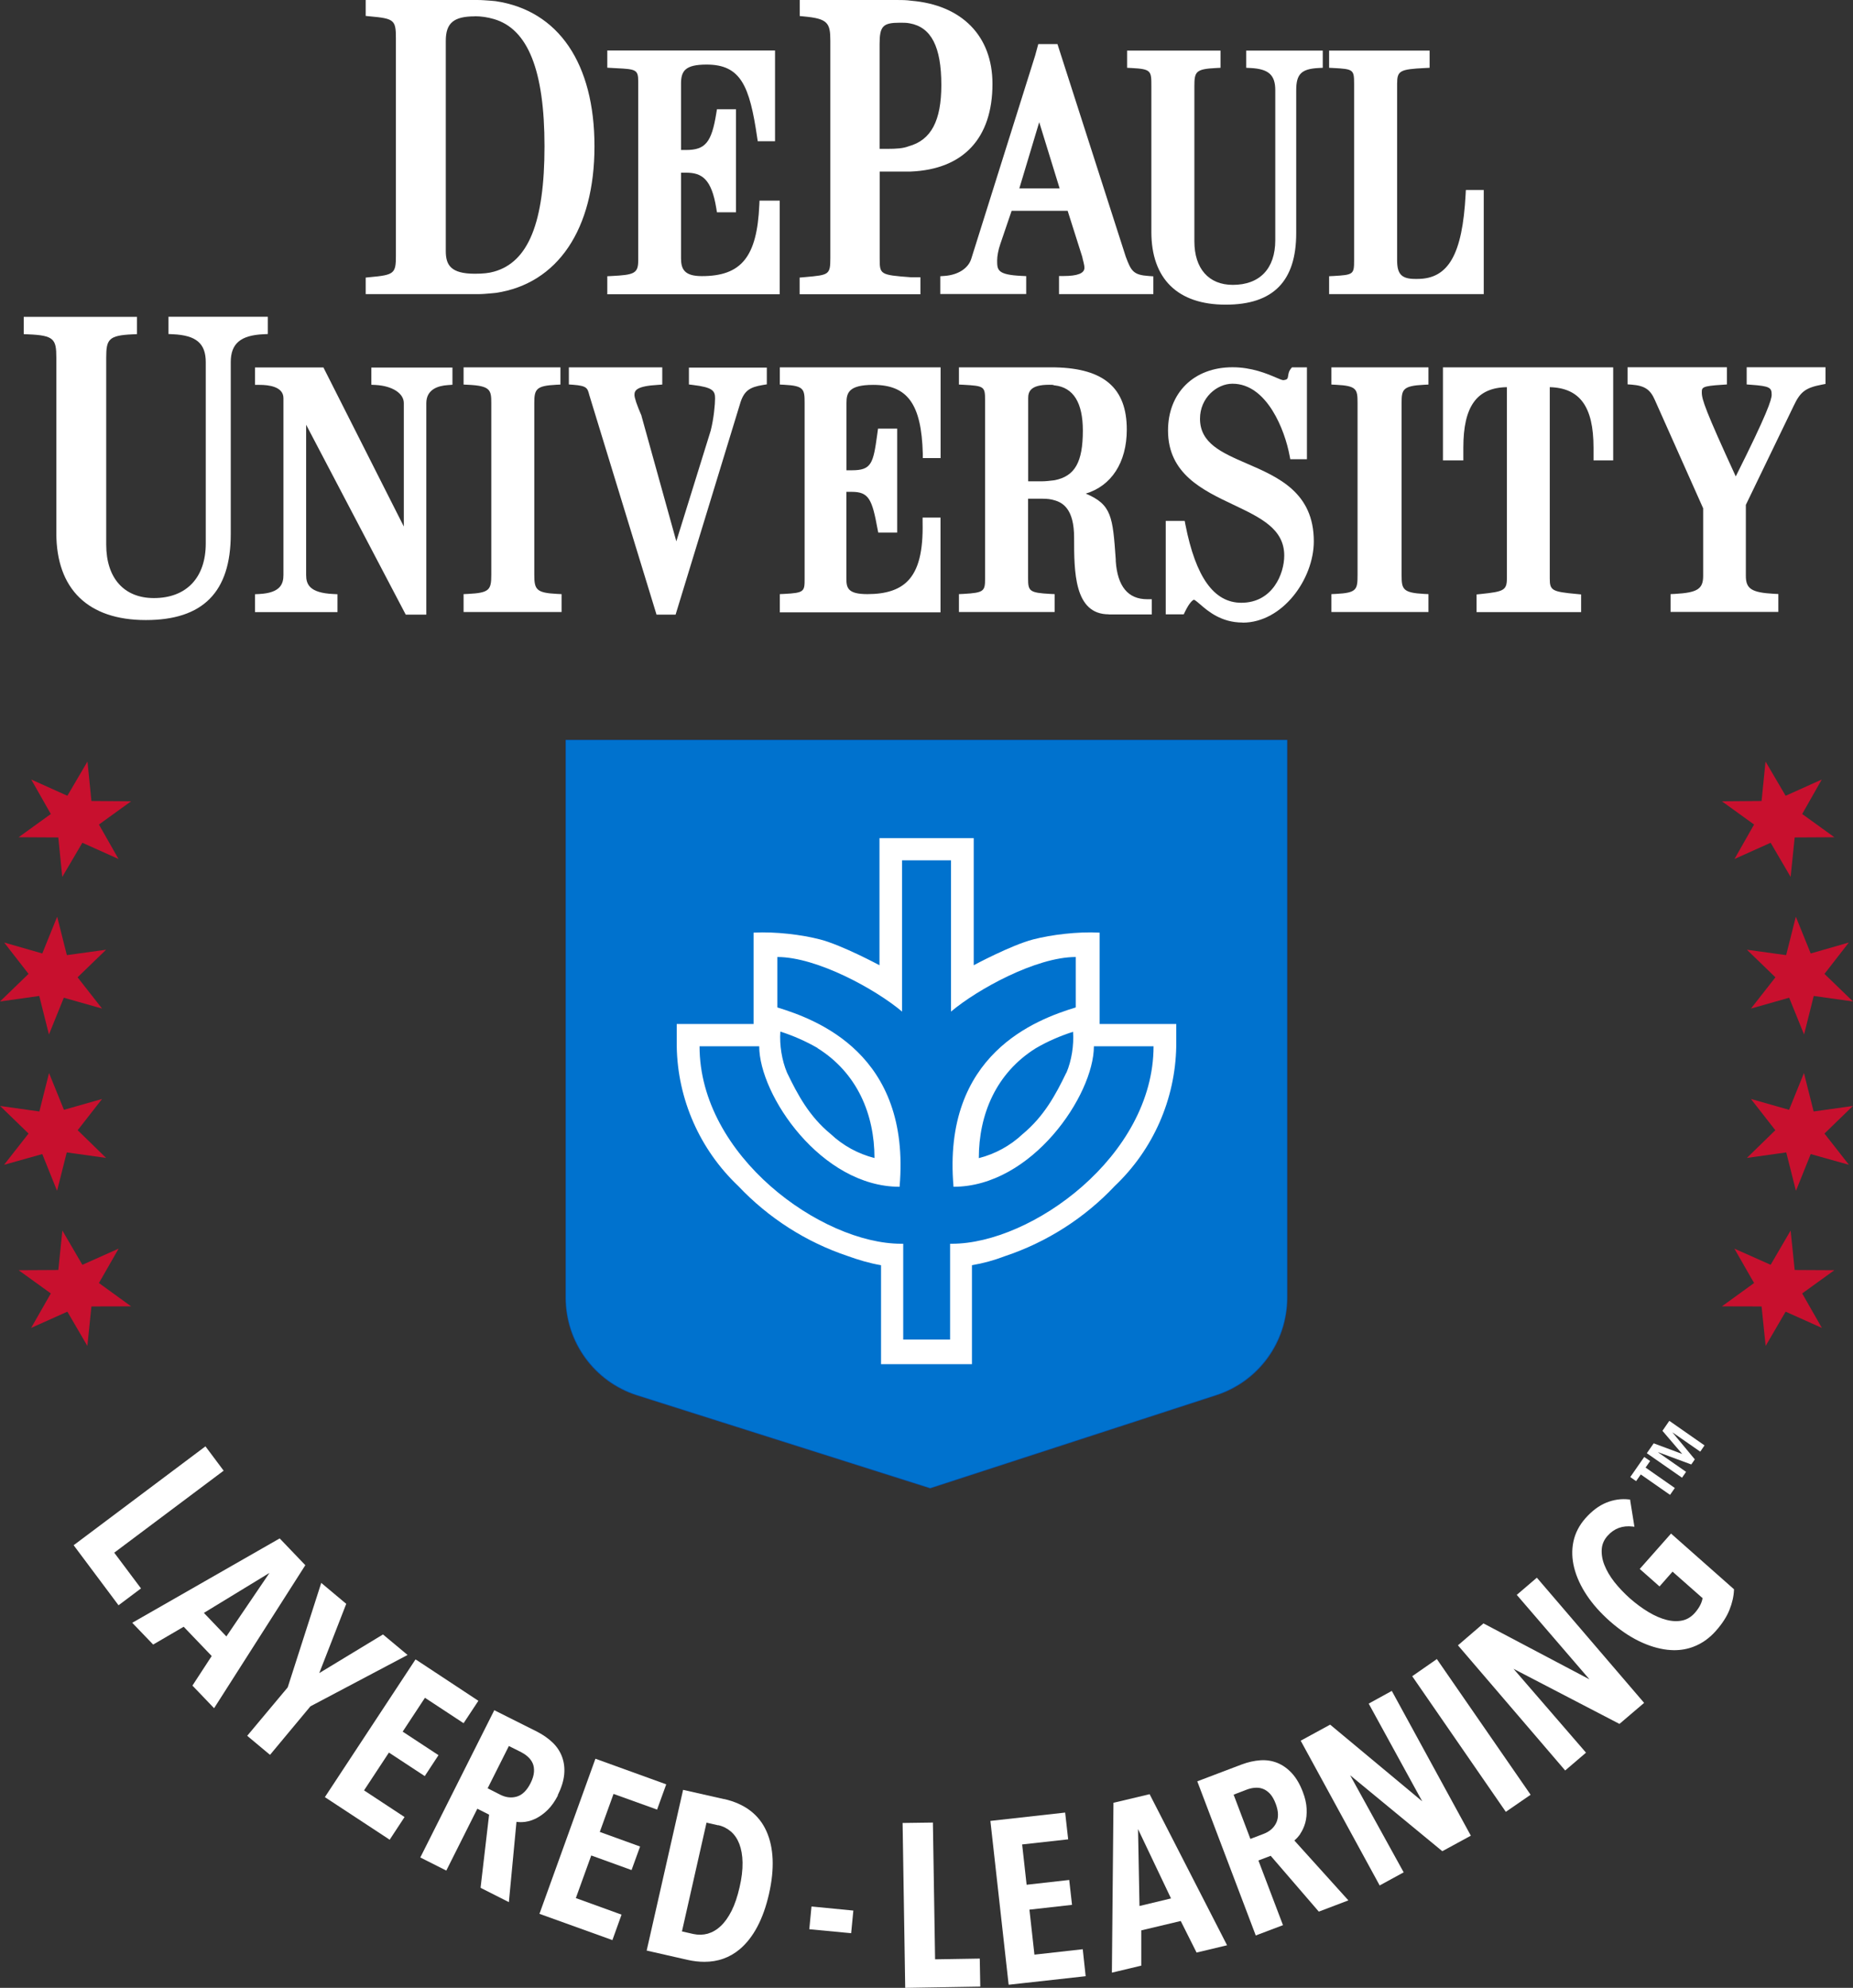 <svg width="165" height="177" viewBox="0 0 165 177" fill="none" xmlns="http://www.w3.org/2000/svg">
<rect x="0" y="0" width="165" height="177" fill="#333333" stroke="none"/>
<g clip-path="url(#clip0_7_227)">
<path d="M109.858 68.269H55.133V123.005H109.858V68.269Z" fill="white"/>
<path d="M78.286 103.131C79.751 102.76 81.095 102.027 82.189 100.997C84.099 99.43 85.138 97.51 86.093 95.526C86.566 94.431 86.77 93.059 86.686 91.862C85.527 92.233 84.415 92.725 83.367 93.337C79.834 95.553 78.286 99.235 78.286 103.14" fill="#0057B6"/>
<path d="M82.801 100.997C83.895 102.027 85.24 102.769 86.705 103.13C86.705 99.226 85.157 95.544 81.624 93.327C80.576 92.715 79.454 92.224 78.304 91.853C78.221 93.049 78.434 94.422 78.898 95.516C79.853 97.501 80.891 99.421 82.801 100.988" fill="#0057B6"/>
<path d="M84.906 105.69C83.868 93.828 92.324 90.768 95.81 89.701V85.203C92.278 85.203 87.048 88.078 84.684 90.063V76.578H80.316V90.063C77.961 88.078 72.732 85.203 69.19 85.203V89.701C72.676 90.768 81.123 93.828 80.094 105.69C73.093 105.69 67.576 97.51 67.576 93.16H62.254C62.254 102.963 73.158 110.772 80.224 110.772H80.409V119.323H84.582V110.772H84.767C91.842 110.772 102.746 102.963 102.746 93.16H97.424C97.424 97.51 91.897 105.69 84.906 105.69Z" fill="#0057B6"/>
<path d="M110.201 65.875H50.358V115.548C50.358 119.518 52.926 123.042 56.7 124.247L82.829 132.529L108.291 124.247C112.074 123.033 114.633 119.518 114.633 115.548V65.875H110.201ZM104.768 93.16C104.693 97.881 102.718 102.369 99.297 105.615C96.599 108.481 93.233 110.633 89.496 111.876C88.495 112.256 87.577 112.515 86.548 112.682V121.502H78.444V112.682C77.405 112.506 76.404 112.2 75.495 111.876C71.758 110.623 68.392 108.472 65.694 105.615C62.273 102.369 60.298 97.881 60.224 93.16V91.175H67.076V83.023C69.069 82.921 71.369 83.209 72.992 83.626C74.966 84.136 78.305 85.926 78.305 85.926V74.593H86.705V85.926C86.705 85.926 90.034 84.127 92.018 83.626C93.641 83.209 95.94 82.921 97.934 83.023V91.175H104.786V93.16H104.768Z" fill="#0057B6"/>
<path d="M159.446 109.567L159.807 113.081L163.34 113.1L160.475 115.168L162.228 118.238L159.001 116.791L157.221 119.842L156.859 116.327L153.326 116.318L156.191 114.241L154.439 111.18L157.666 112.618L159.446 109.567Z" fill="#C8102E"/>
<path d="M160.633 95.544L161.495 98.966L164.991 98.475L162.459 100.932L164.638 103.714L161.235 102.759L159.919 106.033L159.056 102.611L155.552 103.102L158.083 100.635L155.913 97.853L159.307 98.818L160.633 95.544Z" fill="#C8102E"/>
<path d="M159.909 81.623L161.235 84.897L164.629 83.923L162.459 86.715L165 89.172L161.504 88.681L160.642 92.112L159.316 88.838L155.913 89.803L158.092 87.021L155.552 84.563L159.047 85.045L159.909 81.623Z" fill="#C8102E"/>
<path d="M157.211 67.805L159.001 70.856L162.218 69.409L160.475 72.479L163.34 74.547L159.807 74.566L159.446 78.081L157.666 75.039L154.448 76.485L156.191 73.416L153.326 71.347L156.859 71.32L157.211 67.805Z" fill="#C8102E"/>
<path d="M5.554 109.567L5.193 113.081L1.66 113.1L4.525 115.168L2.772 118.238L5.999 116.791L7.779 119.842L8.141 116.327L11.674 116.318L8.809 114.241L10.561 111.18L7.334 112.618L5.554 109.567Z" fill="#C8102E"/>
<path d="M4.367 95.544L3.505 98.966L0.009 98.475L2.541 100.932L0.362 103.714L3.765 102.759L5.081 106.033L5.944 102.611L9.448 103.102L6.917 100.635L9.087 97.853L5.693 98.818L4.367 95.544Z" fill="#C8102E"/>
<path d="M5.09 81.623L3.765 84.897L0.371 83.923L2.541 86.715L0 89.172L3.496 88.681L4.358 92.112L5.684 88.838L9.087 89.803L6.908 87.021L9.448 84.563L5.953 85.045L5.09 81.623Z" fill="#C8102E"/>
<path d="M7.789 67.805L5.999 70.856L2.782 69.409L4.525 72.479L1.66 74.547L5.192 74.566L5.545 78.081L7.334 75.039L10.552 76.485L8.809 73.416L11.674 71.347L8.141 71.32L7.789 67.805Z" fill="#C8102E"/>
<path d="M108.253 124.201C112.027 122.986 114.586 119.48 114.586 115.511V65.912H50.404V115.511C50.404 119.48 52.963 122.986 56.737 124.201L82.829 132.474L108.253 124.201Z" fill="#0072CE"/>
<path d="M97.915 91.175V83.042C95.931 82.94 93.631 83.227 92.008 83.644C90.034 84.155 86.705 85.945 86.705 85.945V74.63H78.313V85.945C78.313 85.945 74.985 84.155 73.01 83.644C71.387 83.227 69.088 82.94 67.103 83.042V91.175H60.26V93.16C60.334 97.871 62.309 102.351 65.731 105.597C68.429 108.453 71.786 110.605 75.513 111.848C76.412 112.172 77.414 112.478 78.452 112.655V121.465H86.547V112.655C87.576 112.478 88.485 112.228 89.486 111.848C93.214 110.605 96.58 108.453 99.269 105.597C102.69 102.351 104.656 97.871 104.739 93.16V91.175H97.896H97.915ZM84.785 110.744H84.6V119.276H80.427V110.744H80.242C73.177 110.744 62.291 102.944 62.291 93.16H67.604C67.604 97.5 73.121 105.671 80.103 105.671C81.132 93.828 72.694 90.776 69.217 89.701V85.212C72.75 85.212 77.97 88.087 80.325 90.072V76.605H84.683V90.072C87.039 88.087 92.259 85.212 95.792 85.212V89.701C92.314 90.767 83.877 93.828 84.906 105.671C91.888 105.671 97.405 97.5 97.405 93.16H102.718C102.718 102.944 91.832 110.744 84.767 110.744H84.785ZM72.796 93.327C76.329 95.534 77.868 99.216 77.868 103.111C76.412 102.74 75.068 102.008 73.974 100.978C72.064 99.411 71.035 97.491 70.08 95.506C69.616 94.412 69.403 93.039 69.486 91.852C70.645 92.223 71.758 92.715 72.806 93.318H72.796V93.327ZM94.948 95.516C93.993 97.5 92.954 99.411 91.053 100.987C89.959 102.017 88.615 102.75 87.159 103.121C87.159 99.225 88.698 95.543 92.231 93.336C93.279 92.724 94.391 92.242 95.55 91.871C95.634 93.058 95.421 94.44 94.957 95.525H94.948V95.516Z" fill="white"/>
<path d="M10.172 138.252L19.824 131.018L19.917 130.953L18.294 128.783L6.648 137.52L6.556 137.585L10.487 142.843L10.552 142.936L12.555 141.433L10.172 138.252Z" fill="white"/>
<path d="M27.186 139.365L24.905 136.981L11.906 144.419L11.776 144.494L13.575 146.367L13.639 146.432L16.356 144.846L18.851 147.452L17.135 150.086L19.064 152.099L27.14 139.439L27.186 139.365ZM23.997 140.051L20.158 145.709L18.155 143.613L23.997 140.051Z" fill="white"/>
<path d="M34.103 145.532L28.429 148.973L30.802 142.88L30.83 142.806L28.605 140.942L25.619 150.244L22.012 154.556L24.043 156.253L27.641 151.932L36.292 147.359L34.103 145.532Z" fill="white"/>
<path d="M34.632 156.049L37.822 158.145L39.046 156.281L35.856 154.185L37.84 151.171L41.28 153.434L42.597 151.44L37.099 147.813L36.997 147.758L28.995 159.916L28.93 160.018L34.604 163.747L34.697 163.812L36.023 161.79L32.416 159.416L34.632 156.049Z" fill="white"/>
<path d="M49.662 159.852C49.987 159.193 50.181 158.581 50.237 158.015C50.293 157.449 50.228 156.921 50.052 156.439C49.876 155.956 49.588 155.52 49.199 155.149C48.809 154.778 48.346 154.454 47.798 154.176L44.117 152.33L44.015 152.274L37.478 165.286L37.423 165.388L39.741 166.557L42.504 161.048L43.552 161.577L42.801 168.013V168.096L45.313 169.367L45.99 162.216C46.231 162.254 46.491 162.254 46.779 162.216C47.103 162.17 47.446 162.059 47.789 161.883C48.123 161.706 48.466 161.456 48.791 161.131C49.115 160.807 49.412 160.38 49.672 159.879V159.852H49.662ZM46.445 156.04C46.658 156.142 46.853 156.281 47.029 156.448C47.205 156.606 47.344 156.8 47.437 157.014C47.53 157.227 47.567 157.487 47.548 157.774C47.53 158.062 47.428 158.405 47.242 158.776C46.918 159.416 46.519 159.814 46.037 159.963C45.555 160.111 45.054 160.056 44.553 159.805L43.422 159.23L45.313 155.465L46.445 156.031V156.04Z" fill="white"/>
<path d="M54.632 159.731L58.397 161.085L58.508 161.132L59.324 158.878L53.019 156.597L48.077 170.295L48.03 170.406L54.419 172.706L54.53 172.752L55.346 170.48L51.276 169.006L52.648 165.212L56.236 166.511L56.997 164.415L53.408 163.116L54.632 159.731Z" fill="white"/>
<path d="M64.479 160.195L60.826 159.369L57.608 173.568L57.581 173.679L61.215 174.505C61.744 174.625 62.245 174.681 62.727 174.681C63.923 174.681 64.971 174.31 65.861 173.568C67.085 172.539 67.966 170.879 68.475 168.634C68.986 166.39 68.902 164.507 68.244 163.042C67.576 161.558 66.306 160.603 64.479 160.185V160.195ZM63.951 162.513C64.377 162.606 64.757 162.801 65.082 163.079C65.406 163.357 65.657 163.728 65.833 164.183C66.009 164.646 66.111 165.203 66.12 165.843C66.13 166.492 66.046 167.234 65.851 168.059C65.666 168.866 65.434 169.562 65.147 170.137C64.859 170.702 64.535 171.166 64.173 171.5C63.821 171.834 63.431 172.056 63.014 172.177C62.606 172.288 62.18 172.298 61.744 172.205L60.724 171.973L62.912 162.291L63.932 162.522H63.951V162.513Z" fill="white"/>
<path d="M72.259 169.757L72.064 171.779L75.68 172.122L75.791 172.131L75.986 170.118L72.379 169.766L72.259 169.757Z" fill="white"/>
<path d="M83.265 174.458L83.07 162.281L80.372 162.318L80.604 177L87.289 176.888L87.243 174.393L83.265 174.458Z" fill="white"/>
<path d="M92.111 174.042L91.666 170.035L95.458 169.609L95.208 167.392L91.415 167.819L91.016 164.23L95.115 163.775L94.846 161.392L88.189 162.134L89.802 176.611L89.82 176.722L96.673 175.962L96.413 173.559L92.111 174.042Z" fill="white"/>
<path d="M102.357 159.759L99.232 160.501L99.148 160.519L99.009 175.497V175.646L101.531 175.043L101.624 175.024V171.88L105.138 171.046L106.548 173.856L109.264 173.207L102.412 159.842L102.375 159.759H102.357ZM104.285 169.033L101.466 169.71L101.337 162.866L104.276 169.042L104.285 169.033Z" fill="white"/>
<path d="M115.792 163.265C115.977 162.987 116.126 162.662 116.228 162.301C116.33 161.93 116.367 161.512 116.348 161.058C116.33 160.594 116.218 160.093 116.014 159.565C115.755 158.878 115.43 158.322 115.05 157.905C114.67 157.487 114.234 157.172 113.761 156.977C113.288 156.783 112.769 156.699 112.231 156.736C111.694 156.773 111.137 156.894 110.572 157.107L106.612 158.61L111.777 172.224L111.814 172.336L114.243 171.417L112.055 165.658L113.149 165.241L117.377 170.147L117.433 170.212L120.066 169.21L115.254 163.877C115.44 163.729 115.616 163.534 115.783 163.293V163.265H115.792ZM113.65 162.291C113.437 162.746 113.057 163.08 112.528 163.284L111.341 163.738L109.848 159.797L111.035 159.342C111.258 159.259 111.49 159.203 111.731 159.185C111.972 159.166 112.203 159.185 112.426 159.268C112.649 159.342 112.862 159.491 113.066 159.695C113.27 159.908 113.446 160.214 113.594 160.604C113.845 161.271 113.863 161.837 113.65 162.291Z" fill="white"/>
<path d="M123.933 150.559L121.875 151.69L126.641 160.389L118.5 153.61L118.444 153.563L115.82 154.992L122.793 167.772L122.848 167.883L124.99 166.714L120.224 158.071L128.374 164.785L128.43 164.832L130.971 163.45L123.989 150.661L123.933 150.559Z" fill="white"/>
<path d="M127.948 147.721L125.75 149.251L134.021 161.233L134.086 161.326L136.293 159.805L128.013 147.823L127.948 147.721Z" fill="white"/>
<path d="M135.06 142.008L141.532 149.529L132.167 144.586L132.093 144.549L129.914 146.422L129.821 146.497L139.371 157.644L141.226 156.058L134.772 148.593L144.137 153.462L144.202 153.499L146.4 151.625L136.849 140.478L135.06 142.008Z" fill="white"/>
<path d="M148.801 136.545L146.01 139.699L147.772 141.257L148.931 139.94L151.602 142.296C151.583 142.472 151.518 142.666 151.416 142.88C151.305 143.112 151.138 143.353 150.934 143.594C150.609 143.965 150.229 144.197 149.803 144.289C149.376 144.382 148.894 144.364 148.393 144.234C147.883 144.104 147.346 143.872 146.789 143.538C146.233 143.204 145.677 142.796 145.129 142.314C144.61 141.85 144.147 141.359 143.748 140.858C143.358 140.357 143.062 139.847 142.867 139.356C142.672 138.873 142.598 138.4 142.626 137.946C142.654 137.501 142.83 137.102 143.145 136.749C143.729 136.091 144.48 135.813 145.389 135.924L145.537 135.943L145.148 133.513H145.065C144.369 133.429 143.683 133.531 143.025 133.8C142.366 134.069 141.745 134.542 141.17 135.191C140.623 135.813 140.262 136.508 140.104 137.269C139.946 138.02 139.974 138.808 140.178 139.615C140.382 140.413 140.753 141.229 141.291 142.036C141.819 142.833 142.515 143.612 143.34 144.345C144.193 145.096 145.055 145.69 145.927 146.117C146.798 146.543 147.652 146.803 148.467 146.896C148.671 146.914 148.875 146.933 149.07 146.933C149.682 146.933 150.266 146.831 150.813 146.617C151.546 146.339 152.213 145.866 152.788 145.217C153.354 144.577 153.762 143.946 154.003 143.334C154.244 142.731 154.383 142.129 154.402 141.563V141.507L148.792 136.545H148.801Z" fill="white"/>
<path d="M150.137 131.055L147.661 129.33L147.67 129.312L150.6 130.397L150.915 129.942L148.913 127.531L151.398 129.256L151.778 128.699L148.644 126.511L148.032 127.401L149.793 129.46L147.253 128.514L146.641 129.395L149.775 131.575L150.137 131.055Z" fill="white"/>
<path d="M146.103 131.287L148.709 133.104L149.135 132.492L146.53 130.674L146.938 130.09L146.409 129.729L145.167 131.518L145.686 131.88L146.103 131.287Z" fill="white"/>
<path fill-rule="evenodd" clip-rule="evenodd" d="M32.564 26.191V24.716L32.935 24.679C35.105 24.484 35.253 24.354 35.253 22.778V3.413C35.253 1.781 35.105 1.651 32.935 1.456L32.564 1.419V0H42.495C42.931 0 43.329 0.037 43.719 0.065L44.127 0.102C49.736 0.937 52.935 5.648 52.935 13.03C52.935 20.413 49.653 25.263 44.154 26.079L43.765 26.116C43.366 26.154 42.949 26.191 42.495 26.191H32.564ZM42.282 1.456C40.399 1.456 39.695 2.05 39.695 3.636V22.351C39.695 23.594 40.13 24.373 42.282 24.373C43.005 24.373 43.543 24.317 43.988 24.187C47.057 23.334 48.485 19.791 48.485 13.03C48.485 6.269 47.01 2.578 43.978 1.697C43.413 1.53 42.829 1.447 42.272 1.447H42.282V1.456Z" fill="white"/>
<path fill-rule="evenodd" clip-rule="evenodd" d="M54.076 26.191V24.596L54.465 24.577C56.468 24.475 56.83 24.354 56.83 23.186V7.243C56.83 6.205 56.617 6.158 54.91 6.075L54.076 6.028V4.498H69.013V12.576H67.474L67.419 12.223C66.751 7.661 65.972 5.75 62.922 5.75C60.993 5.75 60.641 6.325 60.641 7.466V13.355H61.095C62.81 13.355 63.367 12.678 63.784 10.072L63.84 9.729H65.536V18.901H63.84L63.784 18.558C63.358 15.905 62.477 15.377 61.095 15.377H60.641V22.991C60.641 23.974 60.947 24.586 62.495 24.586C66.019 24.586 67.409 22.87 67.613 18.252L67.632 17.862H69.431V26.2H54.067H54.076V26.191Z" fill="white"/>
<path fill-rule="evenodd" clip-rule="evenodd" d="M71.202 26.191V24.716L71.73 24.67C73.807 24.484 73.937 24.466 73.937 22.991V3.645C73.937 2.05 73.724 1.66 71.582 1.465L71.211 1.428V0H79.844C80.27 0 80.706 0 81.142 0.065C85.666 0.445 88.374 3.218 88.374 7.466C88.374 12.307 85.787 15.08 81.095 15.275H78.332V22.991C78.332 24.428 78.332 24.484 81.114 24.688H81.958V26.2H71.211V26.181L71.202 26.191ZM79.046 13.253C79.816 13.253 80.428 13.216 80.919 13.021C82.913 12.474 83.821 10.749 83.821 7.568C83.821 4.164 82.922 2.421 81.003 2.077C80.734 2.022 80.428 2.022 80.14 2.022C78.61 2.022 78.323 2.328 78.323 3.942V13.253H79.046Z" fill="white"/>
<path fill-rule="evenodd" clip-rule="evenodd" d="M94.299 26.191V24.577H94.707C95.94 24.577 96.561 24.336 96.561 23.853C96.561 23.668 96.524 23.538 96.478 23.325C96.441 23.195 96.404 23.047 96.367 22.861L95.069 18.771H90.08L89.079 21.711C88.884 22.258 88.791 22.843 88.791 23.176C88.791 24.039 88.791 24.465 90.989 24.568L91.378 24.586V26.181H83.728V24.595L84.109 24.568C85.305 24.484 86.213 23.9 86.482 23.056L92.176 4.943L92.454 3.923H94.16L100.242 22.852C100.725 24.141 100.91 24.484 102.31 24.577L102.7 24.605V26.191H94.28H94.299ZM94.355 16.777L92.537 10.879L90.766 16.777H94.355Z" fill="white"/>
<path fill-rule="evenodd" clip-rule="evenodd" d="M109.134 27.127C104.869 27.127 102.523 24.827 102.523 20.653V7.669C102.523 6.315 102.523 6.148 100.752 6.056L100.363 6.037V4.507H108.68V6.037L108.291 6.056C106.482 6.148 106.353 6.371 106.353 7.669V21.488C106.353 23.918 107.632 25.365 109.774 25.365C112.176 25.365 113.557 23.918 113.557 21.386V8.031C113.557 6.677 112.964 6.139 111.36 6.056L110.97 6.037V4.507H117.785V6.037L117.396 6.056C115.875 6.139 115.421 6.603 115.421 8.031V20.755C115.421 25.04 113.372 27.127 109.153 27.127H109.134Z" fill="white"/>
<path fill-rule="evenodd" clip-rule="evenodd" d="M118.351 26.19V24.595L118.741 24.576C120.512 24.474 120.576 24.428 120.576 23.185V7.465C120.576 6.204 120.512 6.148 118.741 6.056L118.351 6.037V4.507H127.299V6.037L126.909 6.056C124.638 6.167 124.406 6.297 124.406 7.465V23.185C124.406 24.419 124.814 24.836 126.019 24.836H126.214C128.977 24.836 130.22 22.657 130.507 17.305L130.526 16.916H132.12V26.19H118.351Z" fill="white"/>
<path fill-rule="evenodd" clip-rule="evenodd" d="M12.981 55.21C7.844 55.21 5.016 52.455 5.016 47.466V31.848C5.016 30.197 4.812 29.863 2.513 29.77L2.114 29.752V28.212H12.193V29.752L11.804 29.77C9.662 29.863 9.458 30.225 9.458 31.848V48.495C9.458 51.472 11.043 53.253 13.704 53.253C16.597 53.253 18.322 51.435 18.322 48.393V32.247C18.322 30.577 17.469 29.854 15.392 29.761L15.003 29.743V28.203H23.848V29.743L23.459 29.761C21.419 29.854 20.547 30.596 20.547 32.247V47.568C20.547 52.715 18.072 55.21 12.991 55.21H12.981Z" fill="white"/>
<path fill-rule="evenodd" clip-rule="evenodd" d="M36.115 54.7L27.26 37.821V51.194C27.26 52.02 27.548 52.789 29.662 52.891L30.051 52.91V54.505H22.708V52.91L23.097 52.891C24.989 52.789 25.239 51.973 25.239 51.194V35.456C25.239 34.417 23.913 34.269 23.116 34.269H22.708V32.72H28.8L35.958 46.882V35.892C35.958 35.02 34.929 34.361 33.454 34.278L33.065 34.259V32.729H40.288V34.259L39.898 34.287C39.008 34.343 37.961 34.667 37.961 35.901V54.728H36.125V54.7H36.115Z" fill="white"/>
<path fill-rule="evenodd" clip-rule="evenodd" d="M41.28 54.496V52.901L41.67 52.883C43.58 52.79 43.747 52.521 43.747 51.185V35.873C43.747 34.724 43.654 34.352 41.67 34.26L41.28 34.241V32.711H49.904V34.241L49.514 34.26C47.752 34.352 47.576 34.649 47.576 35.873V51.185C47.576 52.493 47.752 52.79 49.616 52.883L50.005 52.901V54.496H41.28Z" fill="white"/>
<path fill-rule="evenodd" clip-rule="evenodd" d="M58.452 54.7L52.472 35.169C52.314 34.556 52.258 34.352 51.035 34.26L50.654 34.232V32.711H58.971V34.241L58.582 34.269C56.663 34.38 56.496 34.77 56.496 35.159C56.496 35.438 56.709 36.059 57.126 37.023V37.051L60.223 48.199L63.283 38.35C63.561 37.265 63.673 36.003 63.673 35.475C63.673 34.807 63.487 34.492 61.707 34.278L61.345 34.232V32.73H68.281V34.223L67.938 34.278C66.779 34.473 66.232 34.761 65.879 36.013L60.158 54.728H58.452V54.7Z" fill="white"/>
<path fill-rule="evenodd" clip-rule="evenodd" d="M69.44 54.496V52.901L69.829 52.883C71.647 52.79 71.647 52.66 71.647 51.491V35.873C71.647 34.649 71.582 34.352 69.829 34.26L69.44 34.241V32.711H83.756V40.789H82.171V40.39C82.05 35.985 80.817 34.269 77.757 34.269C75.55 34.269 75.374 35.002 75.374 35.883V41.874H75.856C77.6 41.874 77.757 41.271 78.109 38.711L78.184 38.164H79.89V47.42H78.202L78.137 47.086C77.655 44.462 77.368 43.794 75.847 43.794H75.365V51.51C75.365 52.354 75.495 52.901 77.238 52.901C78.879 52.901 80.057 52.521 80.826 51.733C81.791 50.749 82.208 49.089 82.152 46.502V46.084H83.747V54.524H69.431V54.496H69.44Z" fill="white"/>
<path fill-rule="evenodd" clip-rule="evenodd" d="M110.646 55.432C108.745 55.432 107.568 54.422 106.863 53.809C106.668 53.642 106.418 53.429 106.325 53.401C106.232 53.401 105.926 53.624 105.518 54.468L105.407 54.7H103.803V46.381H105.491L105.555 46.715C106.473 51.398 108.096 53.67 110.535 53.67C113.316 53.67 114.355 51.092 114.355 49.469C114.355 47.086 112.25 46.093 109.811 44.934C107.095 43.645 104.007 42.189 104.007 38.34C104.007 34.964 106.316 32.701 109.747 32.701C111.462 32.701 112.797 33.267 113.604 33.61C113.854 33.721 114.169 33.851 114.271 33.851C114.652 33.805 114.661 33.721 114.707 33.434C114.735 33.258 114.772 33.044 114.92 32.859L115.041 32.71H116.376V40.89H114.893L114.828 40.556C114.42 38.349 112.834 34.166 109.747 34.166C108.356 34.166 106.854 35.419 106.854 37.283C106.854 39.471 108.791 40.306 111.035 41.28C113.826 42.486 116.988 43.858 116.988 48.199C116.988 51.547 114.216 55.442 110.646 55.442V55.432Z" fill="white"/>
<path fill-rule="evenodd" clip-rule="evenodd" d="M131.481 54.496V52.929L131.852 52.892C133.882 52.678 134.179 52.577 134.179 51.501V34.473C131.499 34.519 130.303 36.179 130.303 39.852V40.993H128.486V32.711H143.646V40.993H141.894V39.852C141.894 36.217 140.688 34.547 137.999 34.473V51.501C137.999 52.577 138.185 52.688 140.419 52.892L140.79 52.929V54.505H131.481V54.496Z" fill="white"/>
<path fill-rule="evenodd" clip-rule="evenodd" d="M148.755 54.496V52.901L149.144 52.882C151.138 52.771 151.657 52.446 151.657 51.287V45.259L147.355 35.613C146.947 34.677 146.446 34.343 145.306 34.25L144.926 34.222V32.701H153.771V34.231L153.382 34.259C151.537 34.37 151.537 34.5 151.537 34.946C151.537 35.567 151.833 36.485 154.559 42.421C157.378 36.8 157.758 35.576 157.758 35.15C157.758 34.519 157.601 34.38 155.913 34.259L155.533 34.231V32.701H162.552V34.185L162.218 34.25C160.772 34.528 160.308 34.881 159.715 36.142L155.459 44.953V51.278C155.459 52.437 155.978 52.761 157.962 52.873L158.352 52.891V54.486H148.736H148.755V54.496Z" fill="white"/>
<path fill-rule="evenodd" clip-rule="evenodd" d="M98.731 54.7C95.643 54.7 95.643 50.907 95.643 47.865C95.643 45.305 94.623 44.74 93.863 44.536C93.603 44.452 93.251 44.406 92.834 44.406H91.545V51.491C91.545 52.632 91.656 52.781 93.52 52.883L93.909 52.901V54.496H85.388V52.901L85.778 52.883C87.641 52.781 87.716 52.632 87.716 51.491V35.651C87.716 34.408 87.641 34.362 85.778 34.26L85.388 34.241V32.711H93.965C98.314 32.804 100.335 34.566 100.335 38.248C100.335 41.178 98.963 43.265 96.682 43.951C99 44.925 99.083 46.02 99.352 49.813V49.97C99.51 52.215 100.446 53.355 102.152 53.355H102.56V54.71H98.722L98.731 54.7ZM92.741 42.857C93.121 42.857 93.474 42.811 93.789 42.774L93.928 42.755C95.708 42.393 96.422 41.16 96.422 38.34C96.422 35.864 95.588 34.51 93.928 34.315H93.872L93.817 34.288C93.752 34.26 93.557 34.26 93.409 34.26C91.777 34.26 91.554 34.863 91.554 35.447V42.857H92.741Z" fill="white"/>
<path fill-rule="evenodd" clip-rule="evenodd" d="M118.555 54.496V52.901L118.945 52.883C120.818 52.79 120.883 52.502 120.883 51.185V35.873C120.883 34.649 120.808 34.352 118.945 34.26L118.555 34.241V32.711H127.197V34.241L126.807 34.26C124.897 34.352 124.805 34.696 124.805 35.873V51.185C124.805 52.447 124.888 52.781 126.807 52.883L127.197 52.901V54.496H118.555Z" fill="white"/>
</g>
<defs>
<clipPath id="clip0_7_227">
<rect width="165" height="177" fill="white"/>
</clipPath>
</defs>
</svg>
